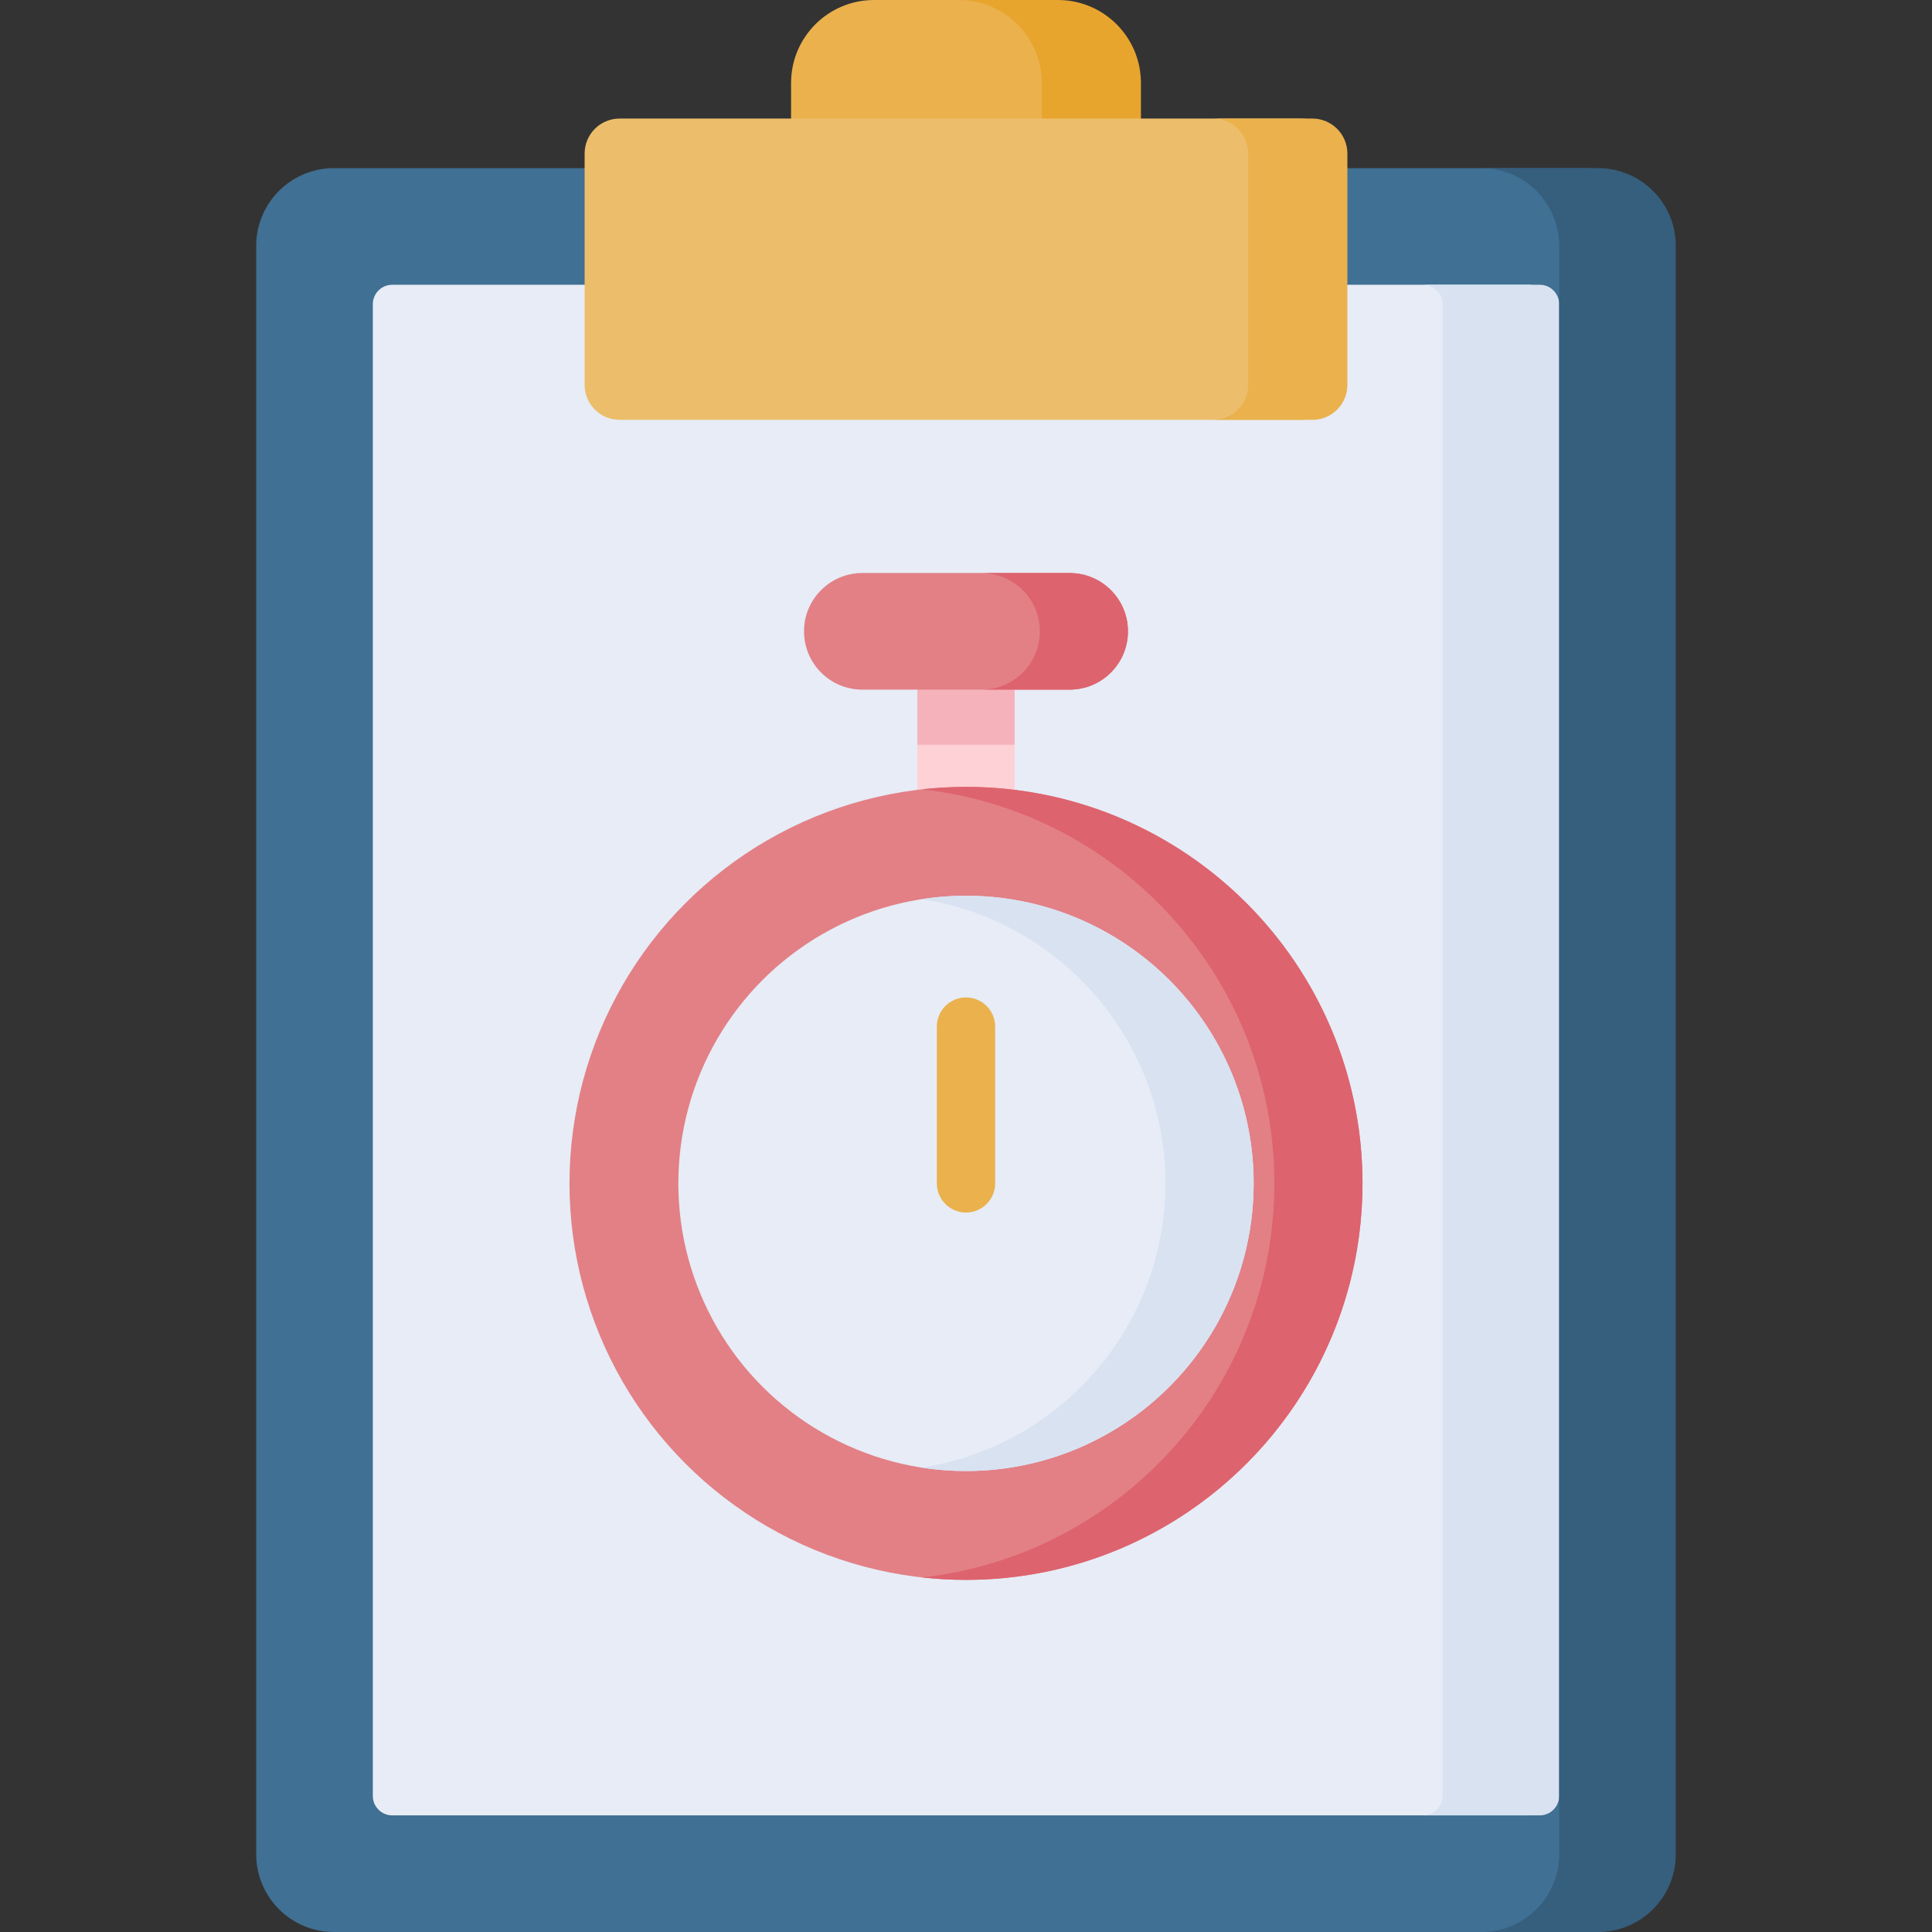 <svg id="Capa_1" enable-background="new 0 0 512 512" height="512" viewBox="0 0 512 512" width="512" xmlns="http://www.w3.org/2000/svg"><rect x="0" y="0" width="512" height="512" fill="#333333" stroke="none"/><g><path d="m441.185 491.396v-426.233c0-11.379-9.224-20.604-20.604-20.604h-332.082c-11.379 0-20.604 9.225-20.604 20.604v426.233c0 11.379 9.225 20.604 20.604 20.604h332.082c11.379 0 20.604-9.225 20.604-20.604z" fill="#407093"/><path d="m410.279 475.944v-395.328c0-2.845-2.306-5.151-5.151-5.151h-301.176c-2.845 0-5.151 2.306-5.151 5.151v395.328c0 2.845 2.306 5.151 5.151 5.151h301.176c2.845 0 5.151-2.307 5.151-5.151z" fill="#e7ecf6"/><path d="m377.143 481.095h30.906c2.845 0 5.151-2.306 5.151-5.151v-395.328c0-2.845-2.306-5.151-5.151-5.151h-30.906c2.845 0 5.151 2.306 5.151 5.151v395.328c0 2.844-2.307 5.151-5.151 5.151z" fill="#d8e2f1"/><path d="m277.447 0h-45.814c-12.146 0-21.991 9.846-21.991 21.991v40.85h89.796v-40.85c0-12.145-9.846-21.991-21.991-21.991z" fill="#eab14d"/><path d="m280.367 0h-26.282c12.145 0 21.991 9.846 21.991 21.991v40.85h26.282v-40.85c0-12.145-9.846-21.991-21.991-21.991z" fill="#e7a52e"/><path d="m354.148 101.993v-61.301c0-5.121-4.151-9.272-9.272-9.272h-180.673c-5.121 0-9.272 4.151-9.272 9.272v61.301c0 5.121 4.151 9.272 9.272 9.272h180.673c5.121-.001 9.272-4.152 9.272-9.272z" fill="#ecbe6b"/><path d="m243.123 166.636h25.755v85.848h-25.755z" fill="#fdd1d5"/><circle cx="256" cy="313.609" fill="#e28086" r="105.078"/><circle cx="256" cy="313.609" fill="#e7ecf6" r="76.233"/><g><path d="m256 321.335c-4.268 0-7.726-3.459-7.726-7.726v-41.55c0-4.268 3.459-7.726 7.726-7.726s7.726 3.459 7.726 7.726v41.55c0 4.267-3.458 7.726-7.726 7.726z" fill="#eab14d"/></g><path d="m347.797 31.421h-26.282c5.12 0 9.272 4.151 9.272 9.272v61.301c0 5.121-4.151 9.272-9.272 9.272h26.282c5.121 0 9.272-4.151 9.272-9.272v-61.302c-.001-5.121-4.152-9.271-9.272-9.271z" fill="#eab14d"/><path d="m256 208.53c-3.949 0-7.845.225-11.681.65 52.535 5.811 93.398 50.345 93.398 104.429 0 54.085-40.863 98.618-93.398 104.429 3.836.424 7.732.649 11.681.649 58.033 0 105.078-47.045 105.078-105.078 0-58.034-47.045-105.079-105.078-105.079z" fill="#dd636e"/><path d="m256 237.376c-3.971 0-7.872.307-11.681.895 36.51 5.638 64.553 37.274 64.553 75.338s-28.042 69.7-64.553 75.338c3.809.588 7.71.895 11.681.895 42.035 0 76.233-34.198 76.233-76.233s-34.198-76.233-76.233-76.233z" fill="#d8e2f1"/><path d="m243.123 166.636h25.755v30.727h-25.755z" fill="#f6b2bb"/><path d="m213.076 167.309c0-8.534 6.918-15.453 15.453-15.453h54.943c8.534 0 15.453 6.918 15.453 15.453 0 8.534-6.918 15.453-15.453 15.453h-54.943c-8.535 0-15.453-6.918-15.453-15.453z" fill="#e28086"/><path d="m283.472 151.857h-23.362c8.534 0 15.453 6.919 15.453 15.453s-6.918 15.453-15.453 15.453h23.362c8.534 0 15.453-6.918 15.453-15.453-.001-8.535-6.919-15.453-15.453-15.453z" fill="#dd636e"/><path d="m423.501 44.559h-30.906c11.379 0 20.604 9.225 20.604 20.604v426.233c0 11.379-9.225 20.604-20.604 20.604h30.906c11.379 0 20.604-9.225 20.604-20.604v-426.233c0-11.379-9.225-20.604-20.604-20.604z" fill="#365e7d"/></g></svg>